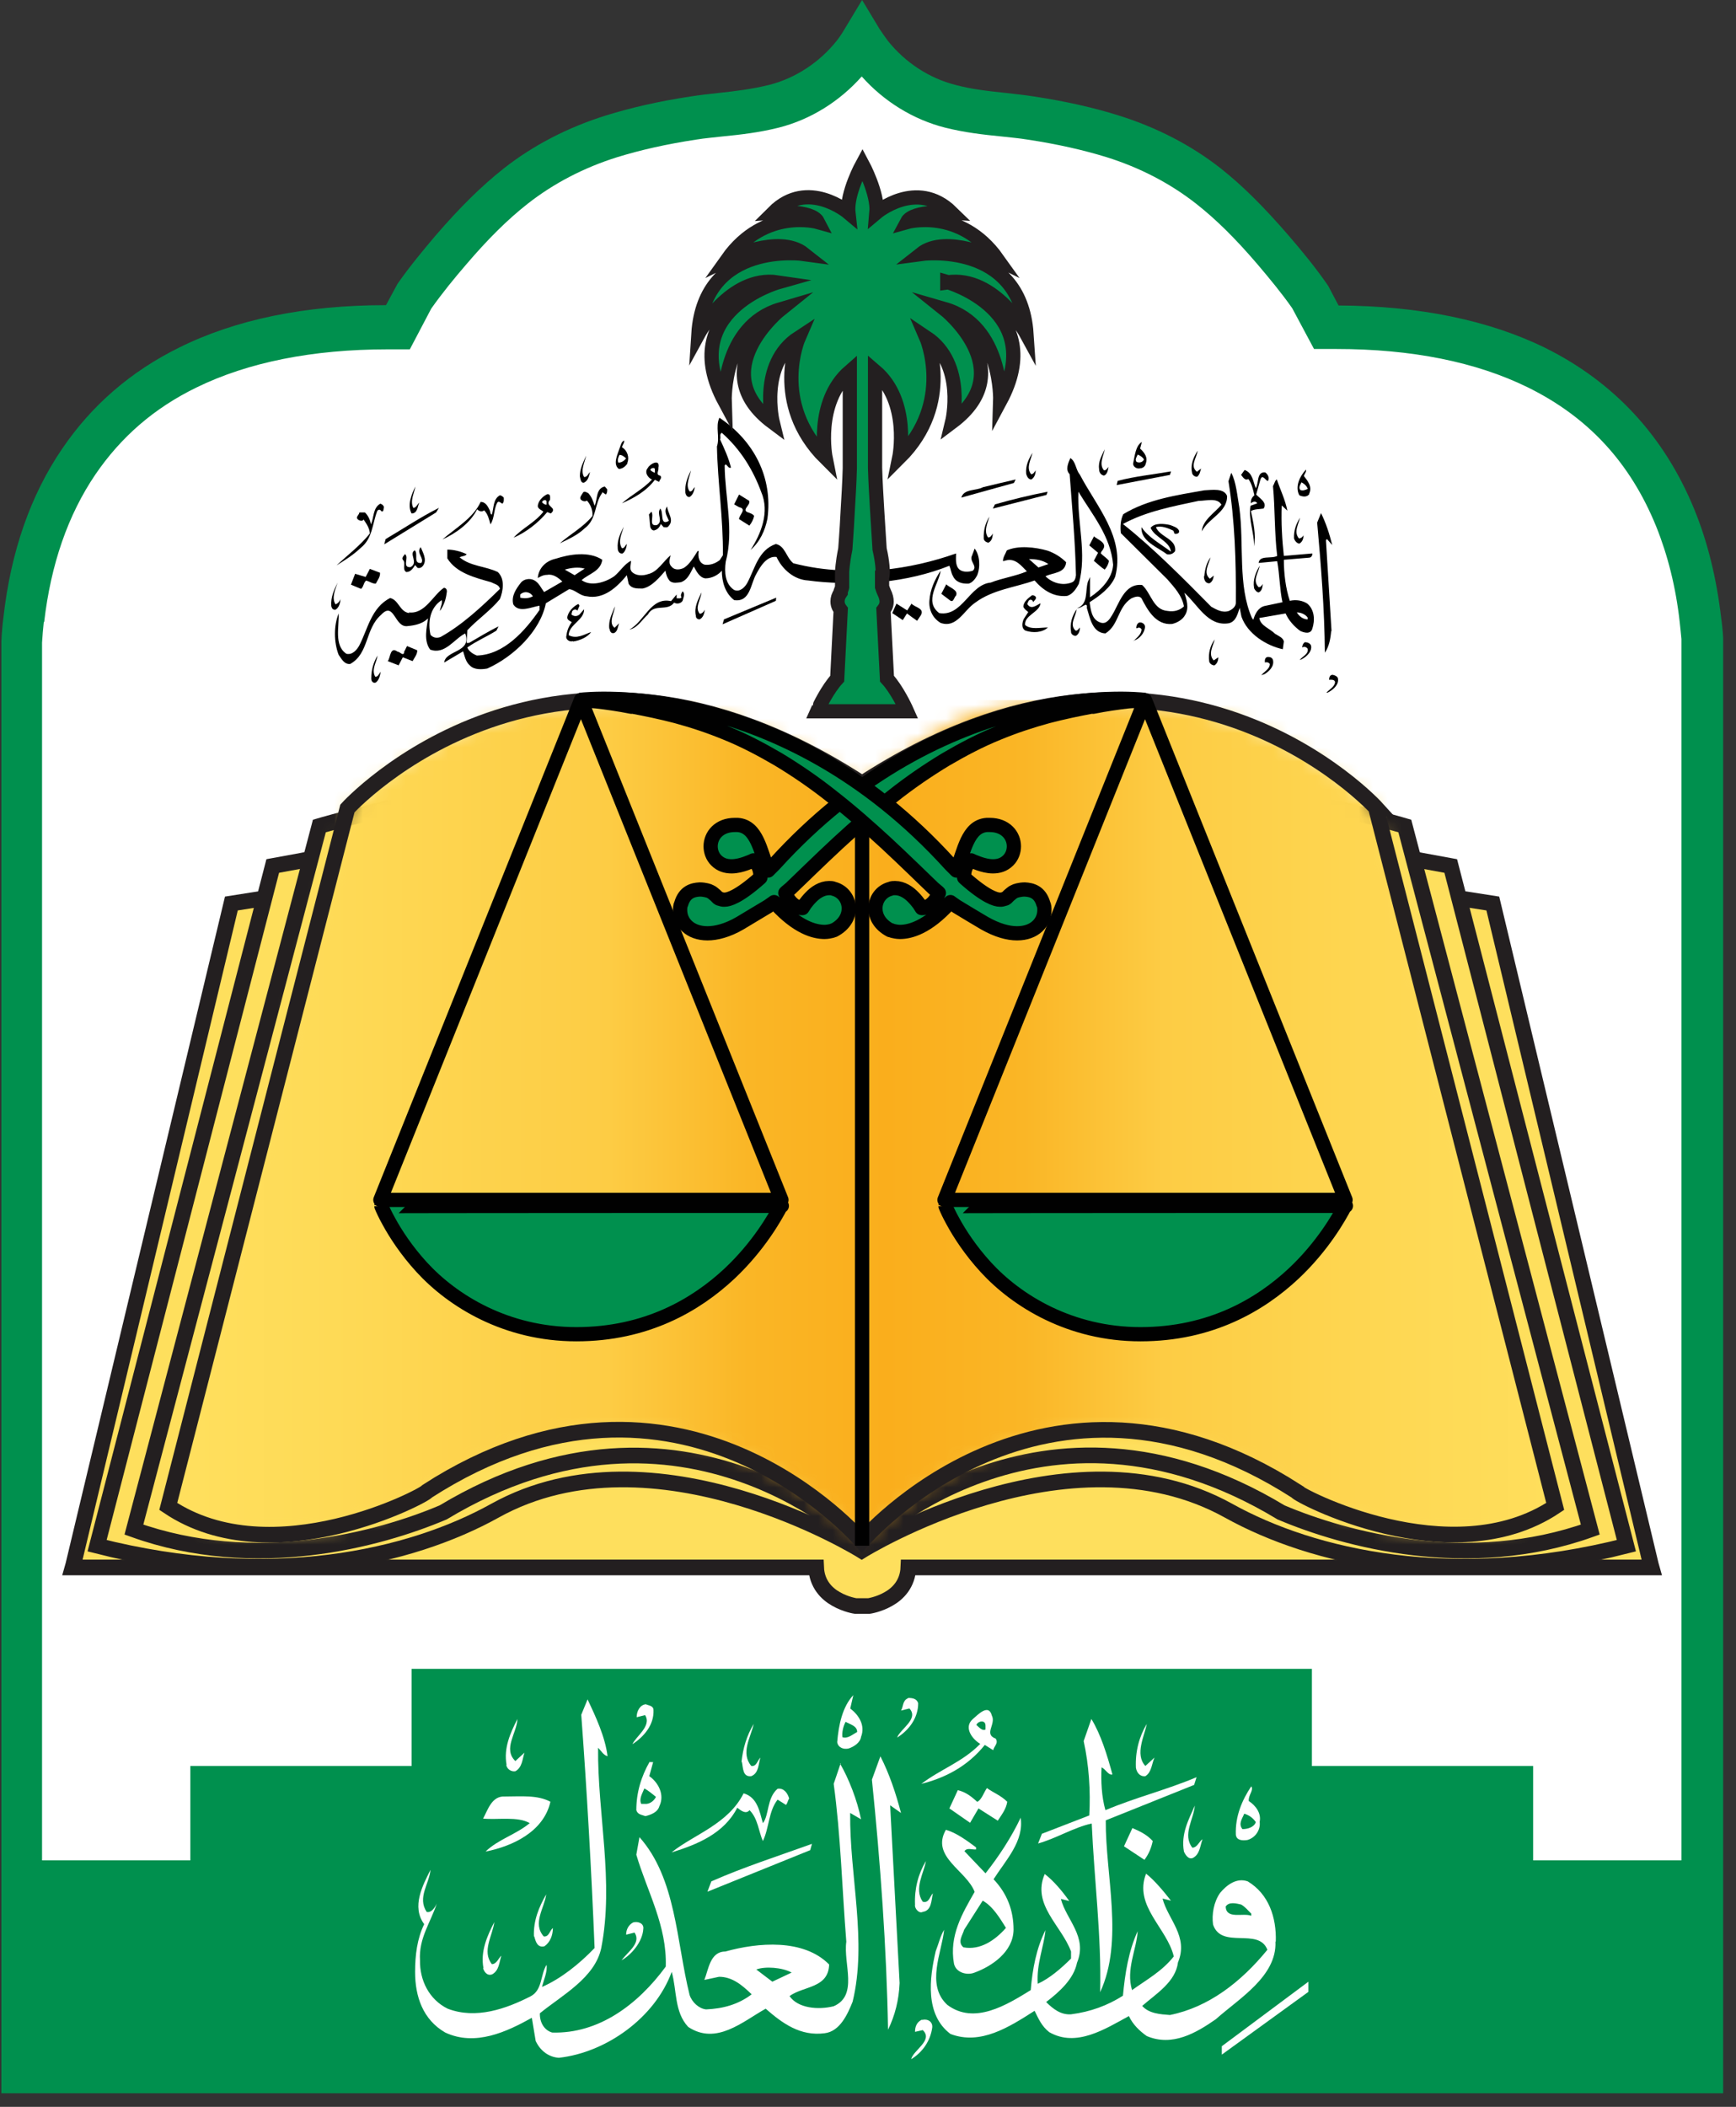 <svg width="122" height="148" viewBox="0 0 122 148" fill="none" xmlns="http://www.w3.org/2000/svg">
<rect x="0" y="0" width="122" height="148" fill="#333333" stroke="none"/>
<path d="M58.983 5.716L56.52 7.195L49.005 8.303L41.86 9.905L37.425 11.999L32.743 15.818L30.649 18.528L29.54 20.992V22.594L22.789 22.84L14.412 25.058L5.419 31.833L1.847 43.167L1.723 135.931L120.21 137.385L119.225 42.797L117.007 33.804L111.833 27.891L104.811 24.442L98.651 23.702L93.847 23.21L92.122 21.362L89.412 18.282L87.687 15.202L83.868 12.492L80.419 10.274L76.846 9.166L72.781 8.55L64.897 6.579L61.57 4.115L58.983 5.716Z" fill="white"/>
<path d="M121.097 44.818C121.073 44.349 121.023 43.857 120.949 43.339C120.629 40.629 120.013 38.091 119.077 35.8C116.983 30.675 113.459 26.856 108.605 24.442C104.639 22.495 99.736 21.485 94.069 21.46L93.354 20.105L93.256 19.957C92.418 18.75 91.482 17.617 90.57 16.557C88.845 14.561 87.342 13.058 85.815 11.851C83.721 10.2 81.281 8.944 78.596 8.106C76.871 7.564 74.924 7.121 72.658 6.776C72.017 6.677 71.352 6.603 70.687 6.529C69.529 6.406 68.321 6.283 67.139 5.963C65.291 5.494 63.615 4.386 62.408 2.883C62.211 2.612 62.014 2.341 61.817 2.045L60.585 0L59.353 2.045C59.181 2.341 58.983 2.636 58.786 2.883C57.579 4.386 55.904 5.494 54.056 5.963C52.873 6.258 51.666 6.406 50.508 6.529C49.818 6.603 49.177 6.677 48.537 6.776C46.27 7.121 44.348 7.564 42.599 8.106C39.913 8.944 37.474 10.2 35.38 11.851C33.852 13.058 32.324 14.561 30.624 16.532C29.787 17.518 28.801 18.701 27.939 19.933L27.126 21.436C21.434 21.436 16.556 22.446 12.589 24.417C9.189 26.092 6.429 28.482 4.36 31.537C2.142 34.79 0.762 38.757 0.245 43.339C0.171 43.906 0.122 44.448 0.097 45.064V147.043H121.097V44.793V44.818ZM3.103 43.709C3.571 39.644 4.778 36.169 6.7 33.336C8.499 30.7 10.815 28.679 13.796 27.226C17.418 25.452 21.952 24.54 27.249 24.54H28.801L30.304 21.682C31.068 20.598 31.955 19.514 32.743 18.602C34.32 16.754 35.7 15.399 37.08 14.315C38.903 12.886 41.022 11.777 43.387 11.038C44.989 10.545 46.812 10.127 48.931 9.806C49.522 9.708 50.138 9.658 50.779 9.584C52.035 9.461 53.341 9.313 54.721 8.968C56.963 8.402 59.008 7.121 60.56 5.371C62.112 7.121 64.182 8.402 66.424 8.968C67.804 9.313 69.11 9.461 70.366 9.584C71.007 9.658 71.623 9.708 72.214 9.806C74.333 10.127 76.156 10.545 77.758 11.038C80.123 11.777 82.242 12.886 84.065 14.315C85.445 15.399 86.825 16.754 88.402 18.602C89.215 19.563 90.077 20.598 90.816 21.657L92.344 24.515H93.896C99.218 24.515 103.727 25.427 107.349 27.201C111.611 29.295 114.568 32.498 116.391 36.983C117.204 39.003 117.771 41.245 118.042 43.684C118.091 44.152 118.141 44.596 118.165 44.892V130.683H107.743V124.055H92.196V117.23H28.924V124.055H13.377V130.683H2.955V45.138C2.98 44.67 3.029 44.177 3.078 43.684" fill="#00904E"/>
<path d="M116.022 109.937L104.91 63.469L60.314 56.521L16.26 63.469L5.148 109.937L5.099 110.11H16.777C17.246 110.11 17.714 110.11 18.182 110.11C18.65 110.11 18.872 110.11 19.241 110.11H57.357C57.407 111.268 58.096 111.958 58.762 112.327C59.452 112.722 60.141 112.82 60.141 112.82H61.053C61.053 112.82 61.743 112.722 62.433 112.327C63.098 111.958 63.788 111.268 63.837 110.11H101.928C102.273 110.11 102.643 110.11 102.988 110.11C103.333 110.11 103.924 110.11 104.392 110.11H116.071L116.022 109.937Z" fill="#FEDF5D"/>
<path d="M116.022 109.937L104.91 63.469L60.314 56.521L16.26 63.469L5.148 109.937L5.099 110.11H16.777C17.246 110.11 17.714 110.11 18.182 110.11C18.65 110.11 18.872 110.11 19.241 110.11H57.357C57.407 111.268 58.096 111.958 58.762 112.327C59.452 112.722 60.141 112.82 60.141 112.82H61.053C61.053 112.82 61.743 112.722 62.433 112.327C63.098 111.958 63.788 111.268 63.837 110.11H101.928C102.273 110.11 102.643 110.11 102.988 110.11C103.333 110.11 103.924 110.11 104.392 110.11H116.071L116.022 109.937Z" stroke="#231F20" stroke-width="1.1" stroke-miterlimit="10"/>
<path d="M101.953 60.833L99.933 60.463C92.615 59.083 74.087 53.219 60.56 55.831C47.034 53.244 28.505 59.083 21.188 60.463L19.167 60.833L6.823 108.582C19.044 111.687 28.85 109.42 34.788 106.118C46.023 99.885 60.56 108.927 60.56 108.927C60.56 108.927 75.097 99.885 86.332 106.118C92.27 109.42 102.076 111.687 114.297 108.582L101.953 60.833Z" fill="#FEDF5D"/>
<path d="M101.953 60.833L99.933 60.463C92.615 59.083 74.087 53.219 60.56 55.831C47.034 53.244 28.505 59.083 21.188 60.463L19.167 60.833L6.823 108.582C19.044 111.687 28.85 109.42 34.788 106.118C46.023 99.885 60.56 108.927 60.56 108.927C60.56 108.927 75.097 99.885 86.332 106.118C92.27 109.42 102.076 111.687 114.297 108.582L101.953 60.833Z" stroke="#231F20" stroke-width="1.1" stroke-miterlimit="10"/>
<path d="M98.725 58.024C98.725 58.024 74.727 50.928 60.585 55.363C46.442 50.928 22.444 58.024 22.444 58.024L9.411 107.449C17.936 110.504 26.608 108.163 31.142 106.242C48.093 96.041 60.585 108.582 60.585 108.582C60.585 108.582 73.101 96.017 90.028 106.242C94.561 108.163 103.234 110.504 111.759 107.449L98.725 58.024Z" fill="#FEDF5D"/>
<path d="M98.725 58.024C98.725 58.024 74.727 50.928 60.585 55.363C46.442 50.928 22.444 58.024 22.444 58.024L9.411 107.449C17.936 110.504 26.608 108.163 31.142 106.242C48.093 96.041 60.585 108.582 60.585 108.582C60.585 108.582 73.101 96.017 90.028 106.242C94.561 108.163 103.234 110.504 111.759 107.449L98.725 58.024Z" stroke="#231F20" stroke-width="1.1" stroke-miterlimit="10"/>
<mask id="mask0_54_1764" style="mask-type:luminance" maskUnits="userSpaceOnUse" x="11" y="49" width="99" height="60">
<path d="M60.585 55.067C53.883 50.706 47.896 49.179 42.796 49.179C31.339 49.179 24.44 56.792 24.44 56.792L11.85 105.823C19.192 110.75 30.033 104.985 30.033 104.763C47.847 93.282 60.585 108.262 60.585 108.262C60.585 108.262 73.323 93.306 91.137 104.763C91.137 104.985 101.978 110.726 109.32 105.823L96.73 56.792C96.73 56.792 89.831 49.179 78.374 49.179C66.917 49.179 67.262 50.682 60.56 55.067" fill="white"/>
</mask>
<g mask="url(#mask0_54_1764)">
<path d="M109.32 49.179H11.85V110.75H109.32V49.179Z" fill="url(#paint0_linear_54_1764)"/>
</g>
<path d="M96.754 56.792C96.754 56.792 82.341 40.875 60.585 55.042C38.854 40.875 24.415 56.792 24.415 56.792L11.825 105.822C19.167 110.75 30.008 104.985 30.008 104.763C47.822 93.281 60.56 108.262 60.56 108.262C60.56 108.262 73.298 93.306 91.112 104.763C91.112 104.985 101.953 110.726 109.295 105.822L96.705 56.792H96.754Z" stroke="#231F20" stroke-width="1.1" stroke-miterlimit="10"/>
<path d="M60.585 108.582V54.969" stroke="#010101" stroke-linejoin="round"/>
<path d="M59.747 120.039L59.969 119.078C59.205 119.891 58.934 121.172 58.836 122.38C58.885 122.749 59.279 122.922 59.649 122.823C60.018 122.7 60.462 122.404 60.511 122.01C60.831 121.197 60.339 120.458 59.747 120.014M60.24 121.665C59.92 121.838 59.575 122.158 59.205 122.035C59.156 121.714 59.254 121.271 59.427 120.951C59.698 121.123 60.24 121.222 60.24 121.665Z" fill="white"/>
<path d="M59.082 123.858L58.589 125.311C59.082 128.909 59.18 132.703 59.476 136.399C59.254 137.951 60.338 140.168 58.589 140.932C57.505 141.203 56.076 141.08 55.485 140.218C56.47 139.503 58.219 139.676 58.269 138C56.47 136.177 53.267 136.448 50.976 137.089C49.892 137.089 49.793 138.37 49.498 139.084L50.532 138.863C51.469 138.863 52.158 139.454 52.824 140.095C51.887 140.809 50.803 141.105 49.621 141.154C49.128 141.105 48.635 140.661 48.463 140.144C47.526 136.374 47.526 131.964 44.939 129.056L44.718 130.288C45.481 132.875 46.886 135.29 46.787 138.148C44.816 140.834 42.057 142.879 38.804 142.78C38.213 142.608 37.917 142.016 37.942 141.425C39.519 140.144 41.81 138.937 42.254 136.842C43.165 132.161 41.983 127.43 42.032 122.774C42.254 122.995 42.426 123.316 42.697 123.365C42.525 122.01 41.884 120.63 41.293 119.374L40.849 120.458C41.244 125.78 41.564 131.397 41.786 136.842C40.702 137.976 39.396 139.01 38.09 139.577C38.213 139.084 38.484 138.493 38.41 138.025C37.967 138.715 38.139 139.799 37.277 140.242C35.577 141.105 33.458 141.869 31.462 141.105C30.156 140.464 29.491 139.109 29.516 137.705C29.417 136.152 30.279 135.019 30.698 133.713C30.6 133.935 30.329 134.403 29.984 134.305C29.319 133.294 30.156 132.358 30.255 131.348C29.713 132.432 28.9 133.935 29.811 135.167C29.319 136.177 29.171 137.335 29.171 138.518C29.171 140.242 29.713 141.869 31.29 142.78C33.408 143.766 35.601 142.731 37.375 141.745L37.646 143.372C37.967 144.061 38.558 144.505 39.273 144.554C42.599 144.185 46.023 141.745 47.206 138.518C47.576 139.824 47.379 141.327 48.364 142.386C50.335 143.692 52.183 142.016 53.809 141.105C54.992 142.14 56.248 143.051 57.949 142.829C59.033 142.706 59.575 141.474 59.92 140.612C60.954 136.35 59.698 131.791 59.747 127.356L60.511 127.8C60.24 126.445 59.649 124.942 59.033 123.882M53.169 138.345C53.76 138.123 54.967 138.197 55.633 138.567L54.277 139.208L53.144 138.345H53.169Z" fill="white"/>
<path d="M63.812 119.3C63.418 119.448 63.492 119.891 63.32 120.162L63.911 120.015C64.601 120.754 63.246 121.468 63.049 122.06C63.911 121.518 64.527 120.655 64.527 119.645C64.428 119.325 64.133 119.275 63.812 119.275" fill="white"/>
<path d="M45.925 120.138C45.925 119.817 45.605 119.817 45.383 119.719C44.964 119.768 44.742 120.212 44.742 120.63L45.334 120.483C45.826 121.246 44.668 121.985 44.447 122.528C45.26 121.985 45.974 121.172 45.925 120.113" fill="white"/>
<path d="M69.208 122.577L69.8 122.946C69.849 122.675 70.194 122.453 69.972 122.133C69.11 121.813 70.021 121.123 69.701 120.507C69.479 119.645 68.716 120.458 68.346 120.778C67.705 121.369 68.346 122.182 68.888 122.503C67.632 123.784 66.104 124.277 64.749 125.311C66.424 124.893 68.001 124.079 69.208 122.577ZM68.617 121.172C68.716 120.901 69.258 120.778 69.258 121.221V121.492C69.036 121.616 68.814 121.345 68.617 121.172Z" fill="white"/>
<path d="M73.224 128.81L72.953 129.5C74.259 129.131 75.466 128.367 76.723 128.096C76.895 132.038 77.413 135.98 77.314 139.947C78.99 136.325 77.684 131.767 77.709 127.874L83.918 125.385L84.09 124.843C81.922 125.755 79.852 126.248 77.684 127.159C77.413 126.199 77.364 125.114 77.413 124.154C77.684 124.252 77.906 124.745 78.177 124.646C77.807 123.291 77.364 121.838 76.698 120.753L76.156 122.306C76.526 123.981 76.649 125.804 76.551 127.529L73.175 128.835L73.224 128.81Z" fill="white"/>
<path d="M35.577 123.981C35.626 124.252 35.897 124.474 36.217 124.425C36.71 124.154 36.71 123.562 36.858 123.119L36.217 123.71C35.33 122.848 36.316 121.764 36.365 120.753C35.872 121.714 35.38 122.798 35.601 123.981" fill="white"/>
<path d="M52.134 123.76C52.232 124.203 52.183 124.844 52.799 124.77C53.341 124.548 53.292 123.907 53.44 123.464C53.218 123.686 53.169 124.105 52.799 124.055C52.035 123.144 52.75 122.06 52.971 121.099C52.479 121.912 52.208 122.823 52.109 123.784" fill="white"/>
<path d="M79.828 124.178C79.877 124.499 80.099 124.819 80.493 124.77C80.936 124.499 80.936 123.907 81.133 123.464L80.493 124.055C79.729 123.242 80.444 121.912 80.591 121.099C80.049 122.01 79.778 123.045 79.828 124.178Z" fill="white"/>
<path d="M61.866 123.39L61.275 125.016C61.866 130.781 62.309 136.867 62.408 142.583C62.901 141.573 63.172 140.489 63.221 139.306L62.556 126.815L63.32 127.357C62.95 125.952 62.507 124.622 61.866 123.365" fill="white"/>
<path d="M45.654 123.759C45.062 124.794 44.718 125.927 44.718 127.159C44.816 127.48 45.112 127.48 45.358 127.578C45.752 127.48 46.221 127.307 46.344 126.864C46.713 126.1 46.294 125.238 45.629 124.769L45.9 123.784H45.678L45.654 123.759ZM46.097 126.223C45.974 126.494 45.654 126.765 45.284 126.716H45.062C44.89 126.346 45.161 125.952 45.284 125.632C45.555 125.78 45.826 126.001 46.097 126.223Z" fill="white"/>
<path d="M87.934 125.484C87.293 126.445 86.8 127.578 86.85 128.884C86.899 129.303 87.342 129.303 87.663 129.254C88.205 129.106 88.599 128.564 88.525 127.972C88.648 127.381 88.254 126.839 87.761 126.519C87.712 126.1 88.131 125.755 87.934 125.484ZM88.254 127.997C88.131 128.367 87.663 128.49 87.318 128.49C86.997 128.12 87.318 127.726 87.441 127.406C87.761 127.504 88.032 127.677 88.254 127.997Z" fill="white"/>
<path d="M68.666 126.568C68.272 126.198 67.853 125.878 67.311 125.755L66.72 127.036L68.174 128.046L68.765 127.036L70.12 127.898C70.391 127.479 70.711 127.085 70.785 126.568C70.342 126.124 69.8 125.927 69.356 125.607C69.134 125.927 68.987 126.42 68.691 126.568" fill="white"/>
<path d="M47.231 130.116C48.98 129.574 50.877 128.81 51.813 126.987C52.035 127.159 52.405 127.48 52.676 127.159C53.267 127.751 53.316 128.662 53.612 129.328C54.056 128.416 54.006 127.233 54.647 126.42L55.238 126.79C55.361 126.642 55.361 126.47 55.46 126.346C55.361 125.977 55.09 125.583 54.647 125.656C53.883 126.297 54.056 127.529 53.612 128.071C53.39 127.307 53.243 126.248 52.257 125.977C51.173 128.145 48.734 128.884 47.206 130.116" fill="white"/>
<path d="M33.951 127.751C34.985 127.85 36.39 127.579 37.227 128.071C36.242 128.884 35.01 129.205 34.123 130.067C36.02 129.697 38.213 128.663 38.681 126.568C37.77 126.076 36.611 126.199 35.478 126.199C34.566 126.149 34.295 127.11 33.951 127.751Z" fill="white"/>
<path d="M83.203 130.067C83.302 130.288 83.523 130.658 83.844 130.51C84.336 130.239 84.336 129.648 84.509 129.204C84.287 129.327 84.139 129.795 83.794 129.795C83.08 128.884 83.893 127.8 83.967 126.839C83.523 127.849 82.981 128.835 83.203 130.067Z" fill="white"/>
<path d="M71.722 127.702C71.081 129.057 70.194 130.412 69.258 131.595L67.779 130.042C67.952 129.771 68.321 129.944 68.592 129.919V129.771C67.927 129.278 67.188 128.736 66.473 128.539C65.389 130.437 67.927 131.397 68.494 132.9C67.631 134.403 66.695 135.98 67.04 137.927C67.163 138.567 67.952 138.789 68.494 138.567C69.701 138.124 71.204 137.114 71.229 135.561C71.229 134.206 70.785 133.024 69.824 132.013C70.687 130.658 71.993 129.328 71.722 127.652M70.687 135.438C69.923 136.3 68.888 137.015 67.705 136.793C67.262 136.424 67.656 135.931 67.755 135.561L69.061 133.516C69.775 133.911 70.268 134.748 70.687 135.413" fill="white"/>
<path d="M80.419 130.658C80.739 130.239 80.912 129.796 81.01 129.328C80.616 128.884 80.099 128.638 79.581 128.416L78.99 129.697L80.444 130.658H80.419Z" fill="white"/>
<path d="M49.744 132.876L56.938 129.968L57.062 129.525C54.672 130.387 52.282 131.151 49.99 132.161L49.719 132.876H49.744Z" fill="white"/>
<path d="M64.847 134.305C65.488 134.206 65.439 133.491 65.562 132.999C65.34 133.22 65.291 133.713 64.847 133.59C64.207 132.678 64.946 131.545 65.069 130.732C64.527 131.644 64.256 132.678 64.305 133.812C64.256 134.034 64.576 134.452 64.847 134.305Z" fill="white"/>
<path d="M89.658 136.374C89.708 134.699 89.166 133.048 87.687 132.161C86.924 131.89 86.234 132.383 85.741 132.974C85.297 133.615 85.15 134.477 85.248 135.192C85.839 136.966 88.451 135.364 89.067 136.966C87.219 139.232 84.928 141.006 82.218 141.548C81.552 141.499 80.739 141.45 80.271 140.908C81.257 140.046 82.612 139.232 82.784 137.853C83.548 136.029 82.07 134.822 81.7 133.368L82.291 133.516C81.749 132.826 81.158 132.112 80.542 131.619C79.655 133.886 82.02 135.438 82.489 137.434C81.675 138.469 80.591 139.06 79.556 139.799C79.113 138.345 79.877 136.941 79.951 135.66C79.31 137.064 79.064 138.616 78.916 140.193C77.832 140.883 76.625 141.327 75.269 141.499C74.555 141.548 74.013 141.13 73.52 140.637C74.456 139.922 75.466 139.011 75.688 137.877C76.452 136.054 74.924 134.847 74.555 133.393L75.146 133.541C74.653 132.851 74.062 132.137 73.421 131.644C72.485 133.787 74.604 135.266 75.269 137.089V137.582C74.555 138.296 73.742 138.986 72.929 139.356C72.83 137.951 73.372 136.719 73.471 135.586C72.83 136.867 72.559 138.321 72.436 139.799C70.761 140.834 68.469 142.263 66.572 140.834C65.044 139.43 66.202 137.114 66.35 135.561C66.079 136.005 65.956 136.571 65.759 137.064C65.316 138.961 64.995 141.524 66.794 142.879C68.913 143.692 70.933 142.386 72.707 141.253C72.978 141.795 73.2 142.337 73.742 142.756C75.639 143.84 77.659 142.534 79.335 141.622C79.606 142.214 80.099 142.682 80.591 143.027C82.39 143.791 84.065 142.805 85.445 141.844C87.071 140.39 89.732 138.838 89.634 136.399M87.934 134.576C87.342 134.354 86.184 134.847 86.135 133.935C86.357 133.566 86.899 133.713 87.219 133.787C87.49 133.935 87.712 134.206 87.934 134.428V134.551V134.576Z" fill="white"/>
<path d="M37.548 136.029C37.646 136.398 37.77 136.842 38.262 136.719C38.657 136.448 38.854 135.955 38.854 135.438C38.632 135.61 38.583 136.078 38.213 136.029C37.4 135.117 38.262 134.033 38.386 133.072C37.893 133.935 37.474 134.896 37.523 136.029" fill="white"/>
<path d="M33.95 138.247C34 138.468 34.222 138.838 34.591 138.69C35.084 138.419 35.084 137.828 35.232 137.384C35.059 137.508 34.911 137.976 34.566 137.976C33.852 137.064 34.616 135.98 34.739 135.019C34.246 135.98 33.753 137.064 33.975 138.247" fill="white"/>
<path d="M45.21 135.487C45.26 135.118 44.841 134.945 44.496 135.044C44.175 135.216 44.003 135.537 44.003 135.906L44.594 135.758C45.087 136.498 44.102 137.114 43.683 137.705C44.348 137.335 45.161 136.424 45.21 135.487Z" fill="white"/>
<path d="M85.864 144.332L91.95 139.922V139.208L85.864 143.741V144.332Z" fill="white"/>
<path d="M64.798 141.869C64.428 142.041 64.305 142.361 64.305 142.731L64.847 142.608C65.611 143.322 64.182 144.012 64.034 144.653C64.847 144.16 65.389 143.347 65.513 142.435C65.562 142.016 65.192 141.795 64.798 141.893" fill="white"/>
<path d="M28.776 43.068C28.087 42.994 28.037 42.156 27.421 42.008C26.091 42.674 25.844 44.201 25.253 45.335C25.081 45.655 24.76 46.025 24.341 45.926C23.454 45.335 23.849 43.98 23.799 43.093C23.454 43.93 23.454 45.113 23.799 46C23.997 46.271 24.194 46.69 24.613 46.641C25.943 45.901 25.647 44.177 26.781 43.191C27.717 42.181 27.717 44.127 28.653 43.98C29.195 43.93 29.713 43.807 30.082 43.438C29.984 44.103 29.762 45.014 30.23 45.63C31.265 46.025 31.93 44.867 32.694 44.497C33.187 45.852 31.314 45.655 31.216 46.542L32.546 45.754C32.669 46.123 32.719 46.493 33.039 46.764C33.334 47.059 33.852 47.035 34.246 46.961C36.069 46.148 37.967 44.349 38.361 42.378L39.987 41.392C40.381 41.392 40.751 41.861 41.219 41.885C42.426 42.132 43.362 41.245 44.052 40.407L44.175 40.998C44.373 41.368 44.791 41.343 45.161 41.343C45.826 41.22 46.393 40.505 46.763 40.087C46.812 40.358 46.886 40.604 47.083 40.826C47.329 40.998 47.576 40.924 47.847 40.9C48.364 40.727 48.536 40.185 48.758 39.791C48.931 40.111 49.153 40.579 49.571 40.629C50.039 40.629 50.483 40.382 50.729 40.087C50.729 40.85 50.951 41.663 51.592 42.156C52.725 42.329 52.75 40.998 53.144 40.333C53.415 39.816 53.883 39.027 54.573 39.126C54.967 39.988 55.805 40.727 56.791 40.776C57.505 40.875 58.219 40.924 58.959 40.949L59.082 40.629V40.062C57.924 40.013 56.815 39.84 55.756 39.569C55.238 39.15 55.189 38.362 54.524 38.214C53.292 38.633 53.045 39.964 52.528 40.924C52.355 41.245 52.011 41.614 51.592 41.442C50.951 41.023 50.902 40.185 51 39.471C51.592 37.253 50.951 34.962 50.926 32.695L51 32.621C51.124 32.695 51.222 32.941 51.37 32.843C51.197 32.153 50.902 31.512 50.606 30.872C50.68 30.724 50.532 30.502 50.729 30.404C52.06 31.586 52.922 33.015 53.489 34.543C54.105 35.972 53.489 37.475 52.75 38.633C53.415 38.042 53.76 37.278 53.932 36.44C54.327 33.533 52.971 30.946 50.557 29.344C50.261 29.985 50.606 30.699 50.384 31.365C50.434 33.878 50.828 36.416 50.803 39.003L50.581 39.347C50.286 39.569 49.941 39.717 49.522 39.668C49.128 39.545 49.029 39.126 49.103 38.707H49.029C48.758 39.126 48.487 39.618 48.068 39.889C47.822 40.013 47.428 40.087 47.206 39.816C46.96 39.594 47.058 39.298 47.132 39.003C46.615 39.421 46.221 40.185 45.531 40.333C45.186 40.456 44.693 40.456 44.422 40.185C44.2 39.964 44.348 39.668 44.348 39.397C43.904 39.594 43.584 40.136 43.165 40.481C42.525 40.924 41.514 41.22 40.874 40.752C41.416 40.284 42.204 40.136 42.328 39.323C41.391 38.707 40.036 38.929 39.051 39.249C38.361 39.397 37.843 39.914 37.794 40.604C38.016 40.481 38.188 40.382 38.459 40.382C38.878 40.308 39.223 40.579 39.519 40.85L38.238 41.59C38.016 41.294 37.868 40.924 37.523 40.752C37.227 40.604 36.809 40.678 36.611 40.924C36.267 41.368 35.922 41.861 36.069 42.452C36.464 43.093 37.375 42.624 37.917 42.55V42.846C36.907 44.3 35.429 46 33.507 46.049C33.261 45.951 32.94 45.754 32.842 45.483C33.507 45.014 34.221 44.719 34.887 44.3L35.035 44.004C34.32 44.349 33.655 44.768 32.965 45.162H32.792L32.842 44.275C33.556 43.511 34.468 42.895 35.133 42.082C35.355 41.516 35.503 40.678 34.985 40.185C34.123 39.766 33.063 39.791 32.3 39.15C32.472 39.052 32.719 39.077 32.792 38.929C32.374 38.731 31.881 38.608 31.437 38.608V39.224C32.078 40.259 33.384 40.579 34.517 40.9C34.739 41.023 35.084 41.072 35.133 41.368C33.852 42.624 32.472 43.906 30.969 44.743C30.723 44.842 30.452 44.817 30.255 44.596C30.058 43.709 30.205 42.698 31.043 42.156C31.117 42.403 30.92 42.698 30.92 42.92C31.191 42.526 31.339 42.107 31.388 41.663C31.437 41.491 31.388 41.294 31.191 41.294C30.427 41.811 29.86 43.166 28.727 43.019M41.096 39.939L40.381 40.407L39.691 40.013C40.11 39.889 40.628 39.816 41.071 39.939M36.562 41.959V41.762C36.809 41.516 37.227 41.54 37.449 41.885C37.203 42.033 36.858 42.058 36.562 41.984" fill="black"/>
<path d="M61.989 40.875C63.64 40.702 65.242 40.333 66.72 39.742C66.818 39.963 66.843 40.259 66.966 40.456C67.163 40.9 67.607 41.023 68.075 40.998C68.346 40.924 68.543 40.653 68.666 40.431C68.913 39.84 68.863 39.002 68.494 38.534C68.42 38.731 68.346 38.953 68.272 39.126C68.198 39.495 68.691 39.791 68.371 40.086C68.1 40.185 67.681 40.21 67.434 40.013C67.114 39.742 67.188 39.224 67.188 38.879C65.586 39.446 63.812 39.865 61.989 40.037V40.678C61.965 40.678 62.038 40.9 62.038 40.9L61.989 40.875Z" fill="black"/>
<path d="M80.148 32.892C80.32 32.892 80.493 32.745 80.517 32.572C80.69 32.129 80.419 31.784 80.123 31.513L80.246 31.044C79.803 31.316 79.754 32.005 79.63 32.572C79.63 32.794 79.901 32.966 80.148 32.892ZM79.951 31.931C80.123 32.005 80.296 32.104 80.394 32.276C80.32 32.449 80.099 32.547 79.877 32.449C79.729 32.276 79.901 32.079 79.951 31.931Z" fill="black"/>
<path d="M44.077 32.547C44.249 32.129 44.102 31.66 43.707 31.414C43.757 31.241 43.904 31.069 43.855 30.946C43.658 31.044 43.633 31.266 43.56 31.439C43.412 31.907 43.042 32.597 43.486 32.941C43.732 32.941 43.954 32.769 44.102 32.547M43.535 31.956C43.732 31.956 43.855 32.079 44.003 32.202C43.855 32.375 43.683 32.498 43.461 32.498C43.362 32.326 43.461 32.104 43.535 31.956Z" fill="black"/>
<path d="M77.585 33.41C77.832 33.311 77.856 33.016 77.906 32.794C77.832 32.892 77.709 33.065 77.585 33.04C77.191 32.597 77.585 31.956 77.635 31.562C77.438 32.005 77.167 32.4 77.24 32.942C77.24 33.163 77.339 33.361 77.585 33.41Z" fill="black"/>
<path d="M84.139 33.483C84.336 33.311 84.336 33.114 84.41 32.917L84.115 33.139C83.597 32.744 84.115 32.128 84.164 31.66C83.893 32.104 83.647 32.596 83.77 33.188C83.77 33.36 83.992 33.533 84.164 33.483" fill="black"/>
<path d="M72.485 33.681C72.707 33.533 72.781 33.286 72.781 33.04C72.707 33.163 72.584 33.336 72.461 33.311C72.091 32.843 72.461 32.276 72.559 31.808C72.288 32.252 72.066 32.695 72.116 33.286C72.165 33.459 72.263 33.681 72.485 33.681Z" fill="black"/>
<path d="M41.047 33.903C41.342 33.755 41.391 33.434 41.465 33.163C41.342 33.262 41.268 33.533 41.047 33.508C40.775 33.04 41.096 32.474 41.194 32.005C40.997 32.474 40.751 32.892 40.751 33.459C40.8 33.632 40.8 33.952 41.047 33.903Z" fill="black"/>
<path d="M70.761 38.658C70.662 38.904 70.465 39.175 70.49 39.422L70.785 39.348C71.401 39.249 71.771 39.742 72.165 40.136C71.352 40.481 70.44 40.604 69.627 40.924C68.124 41.072 67.632 43.339 66.005 43.068C64.897 42.23 66.005 40.974 66.104 40.087C65.685 40.727 65.365 41.417 65.315 42.206C65.266 42.846 65.562 43.438 66.104 43.758C67.237 44.152 67.73 42.871 68.543 42.329C69.775 41.417 71.327 41.269 72.707 40.777C73.323 41.491 74.087 41.959 74.998 41.861C75.393 41.737 75.639 41.343 75.811 41.023C76.403 38.904 75.688 36.687 75.787 34.543C76.772 36.169 78.054 37.672 78.226 39.668C78.177 40.629 77.388 41.442 76.6 41.959V40.53L76.452 40.875C76.255 41.516 76.501 42.452 75.688 42.723C75.935 42.723 76.107 42.551 76.304 42.477C76.427 42.526 76.378 42.649 76.378 42.698C76.6 43.388 76.748 44.448 77.684 44.497C78.645 43.906 78.522 42.674 79.507 42.033C79.729 41.935 80.049 41.811 80.222 42.033C80.641 42.846 81.232 43.93 82.365 43.832C82.71 43.758 83.105 43.536 83.277 43.216C83.597 42.723 83.376 42.058 83.228 41.639C84.164 42.452 84.879 44.029 86.357 43.782C86.874 43.659 86.973 43.117 87.121 42.698L87.244 43.314C87.663 44.522 88.993 45.359 90.151 45.606L90.225 45.064C90.176 44.793 89.831 44.669 89.609 44.522C89.24 44.152 88.574 43.955 88.5 43.413L90.348 43.093C90.545 43.561 90.964 44.029 91.383 44.325C91.654 44.448 92.098 44.571 92.221 44.177C92.418 43.585 92.393 42.846 91.876 42.403C91.531 42.181 91.087 42.107 90.644 42.206C90.348 41.319 90.225 40.284 90.225 39.323L91.999 39.175C92.171 39.175 92.245 38.978 92.221 38.879L90.225 39.052C90.102 37.943 90.028 36.687 90.077 35.504L90.471 35.873C90.324 35.11 89.979 34.42 89.732 33.681C89.609 33.73 89.56 33.976 89.461 34.149C89.609 35.726 89.56 37.475 89.757 39.052C89.338 39.274 88.525 38.978 88.451 39.545L89.757 39.422C89.929 40.358 89.929 41.393 90.126 42.304L88.845 42.575C88.402 42.698 88.18 43.166 88.082 43.536L87.983 43.413C86.973 41.121 87.441 38.239 87.096 35.652C86.948 34.814 86.874 33.853 86.529 33.212L86.332 33.804C86.776 36.539 86.874 39.422 86.85 42.353C86.85 42.624 86.579 42.822 86.357 42.92C85.889 43.068 85.494 42.822 85.125 42.624C83.154 40.629 81.035 38.485 78.916 36.81C80.542 35.923 82.39 35.578 84.238 35.184C84.78 35.184 85.544 34.937 85.839 35.455C85.347 36.046 84.509 36.539 84.46 37.327C84.928 36.391 86.258 35.997 86.234 34.839C86.012 34.272 85.174 34.42 84.632 34.444C82.661 34.789 80.641 35.085 78.941 36.12C78.743 36.514 78.719 37.007 78.768 37.45L82.045 40.703C82.538 41.269 83.08 41.861 83.203 42.6C82.907 42.871 82.513 42.994 82.07 42.92C81.035 42.846 80.912 41.688 80.271 41.097C79.014 40.949 78.645 42.427 78.152 43.216C78.004 43.462 77.758 43.881 77.339 43.733C76.723 43.536 76.649 42.846 76.575 42.304C77.265 41.861 78.054 41.294 78.374 40.506C79.088 37.746 77.068 35.602 75.885 33.336C75.59 32.991 75.614 32.424 75.22 32.178C75.072 32.523 74.851 32.991 75.171 33.311C75.343 35.676 75.565 38.017 75.614 40.407C75.59 40.604 75.54 40.85 75.294 40.924C74.629 41.171 73.914 40.924 73.471 40.481C74.013 40.21 74.851 40.284 74.924 39.495C74.555 39.126 74.111 38.855 73.619 38.682C72.756 38.436 71.549 38.288 70.711 38.682M91.9 43.388V43.511C91.605 43.511 91.309 43.314 91.137 43.019C91.432 43.019 91.753 43.166 91.9 43.388ZM73.692 39.619L72.978 39.865L72.313 39.274C72.806 39.274 73.274 39.348 73.668 39.619" fill="black"/>
<path d="M45.826 33.68C45.186 34.37 44.373 34.764 43.707 35.356C44.545 34.986 45.407 34.518 46.023 33.705L46.319 33.853C46.344 33.705 46.566 33.557 46.393 33.409C46.048 33.36 46.319 33.04 46.27 32.867C46.418 32.177 45.654 32.596 45.531 32.867C45.26 33.163 45.531 33.557 45.802 33.68M46.023 33.015V33.212C45.876 33.163 45.777 33.089 45.703 33.015C45.703 32.892 46.048 32.769 46.023 33.015Z" fill="black"/>
<path d="M91.999 34.691C92.245 34.198 91.9 33.779 91.629 33.434C91.679 33.286 91.827 33.139 91.777 32.991C91.358 33.434 90.989 34.173 91.309 34.789C91.506 34.888 91.851 34.962 92.024 34.691M91.457 33.878C91.654 33.976 91.851 34.149 91.9 34.346C91.728 34.42 91.555 34.494 91.383 34.42C91.235 34.247 91.383 34.05 91.457 33.902" fill="black"/>
<path d="M87.737 33.656C87.983 34.001 88.057 34.395 88.155 34.789C87.983 34.937 87.884 35.109 87.909 35.356C87.983 35.282 88.229 35.134 88.353 35.356L87.884 35.528C87.712 36.465 88.155 37.45 88.131 38.386C88.279 37.549 88.082 36.711 87.909 35.898C88.18 35.75 88.5 35.775 88.796 35.725C89.092 35.306 88.5 34.986 88.279 34.74L88.574 33.705C88.697 33.286 88.919 33.705 89.067 33.779H89.116C89.215 33.557 89.116 33.335 88.919 33.188C88.303 33.114 88.476 33.927 88.254 34.296C88.057 33.828 88.032 33.212 87.466 33.015L87.219 33.36C87.342 33.508 87.49 33.779 87.712 33.656" fill="black"/>
<path d="M48.463 34.913C48.709 34.765 48.783 34.469 48.832 34.223C48.709 34.297 48.66 34.568 48.463 34.518C48.142 34.075 48.487 33.459 48.561 33.04C48.315 33.533 48.118 34.001 48.167 34.617C48.192 34.765 48.29 34.937 48.463 34.913Z" fill="black"/>
<path d="M82.291 33.114C81.035 33.336 79.754 33.459 78.546 33.779L78.472 34.075L82.218 33.361L82.291 33.139V33.114Z" fill="black"/>
<path d="M67.533 34.962L71.253 33.927L71.376 33.681C70.613 33.853 69.824 34.05 69.085 34.223C68.592 34.494 67.73 34.321 67.558 34.962" fill="black"/>
<path d="M42.328 34.568L42.574 34.74C42.673 34.642 42.673 34.519 42.673 34.371L42.5 34.174C41.859 34.322 42.007 35.061 41.786 35.529C41.687 35.209 41.589 34.913 41.342 34.642C41.219 34.593 41.046 34.445 40.948 34.642C40.849 34.814 40.652 35.011 40.899 35.159C41.022 35.233 41.17 35.233 41.243 35.159C41.515 35.455 41.662 35.849 41.638 36.243C40.997 37.032 40.036 37.549 39.346 38.165C39.962 37.87 40.578 37.599 41.096 37.106C41.958 36.465 41.761 35.356 42.328 34.617" fill="black"/>
<path d="M29.466 35.307C29.343 35.406 29.244 35.677 29.047 35.677C28.801 35.209 29.097 34.667 29.195 34.174C28.924 34.716 28.604 35.48 28.924 36.071C29.343 36.071 29.343 35.578 29.466 35.307Z" fill="black"/>
<path d="M69.775 35.726L73.545 34.765L73.619 34.543C72.362 34.789 71.13 35.085 69.923 35.43L69.775 35.726Z" fill="black"/>
<path d="M38.459 35.972L38.706 36.071C39.248 35.627 38.213 35.578 38.657 35.11C38.657 34.937 38.706 34.691 38.459 34.716C38.139 34.863 37.794 35.208 37.794 35.578C37.843 35.775 38.065 35.824 38.188 35.947C37.597 36.711 36.661 37.13 36.094 37.771C36.956 37.401 37.819 36.736 38.435 35.997M38.09 35.307C38.09 35.134 38.41 35.036 38.41 35.258V35.455C38.262 35.455 38.164 35.356 38.09 35.282" fill="black"/>
<path d="M52.651 36.933C52.824 36.736 52.947 36.49 52.996 36.243C52.898 36.095 52.75 36.071 52.651 36.021C52.011 35.849 52.774 35.504 52.651 35.184L51.937 34.74L51.592 35.43L51.937 35.627C52.528 35.75 51.937 36.169 51.937 36.465L52.676 36.933H52.651Z" fill="black"/>
<path d="M33.556 35.8C33.679 35.923 33.877 35.972 34.025 35.849C34.295 36.12 34.369 36.49 34.468 36.834C34.764 36.391 34.69 35.8 34.936 35.332C35.035 35.135 35.182 35.332 35.306 35.381C35.429 35.258 35.404 35.135 35.404 34.962C35.33 34.864 35.232 34.814 35.133 34.79C34.64 35.061 34.714 35.676 34.566 36.145C34.443 36.145 34.468 35.948 34.419 35.849C34.295 35.603 34.148 35.258 33.778 35.258C33.261 36.391 32.004 37.106 31.093 37.894C32.029 37.475 33.064 36.736 33.532 35.775" fill="black"/>
<path d="M23.652 39.717C24.243 39.348 24.834 38.978 25.352 38.485C26.189 37.82 26.165 36.785 26.51 35.898C26.584 35.775 26.731 35.775 26.781 35.898C26.978 36.022 26.953 35.726 26.978 35.603C26.928 35.479 26.855 35.43 26.731 35.381C26.189 35.676 26.288 36.391 26.066 36.834C26.017 36.539 25.894 36.243 25.647 35.997H25.253C25.253 36.169 24.957 36.317 25.155 36.49C25.253 36.588 25.5 36.637 25.549 36.49C25.746 36.785 25.968 37.081 25.992 37.475C25.327 38.313 24.415 39.003 23.652 39.717Z" fill="black"/>
<path d="M46.393 35.75C46.122 36.095 46.639 36.612 46.171 36.883C45.531 37.007 45.999 36.243 45.777 35.947L45.605 36.144C45.654 36.391 45.654 36.686 45.703 37.031C45.728 37.13 45.851 37.302 45.999 37.253C46.245 37.179 46.344 37.031 46.442 36.81L46.639 37.031C46.763 37.031 46.91 37.081 46.984 36.957C47.403 36.514 46.91 36.046 46.886 35.578C46.615 35.923 46.886 36.267 47.009 36.588C46.319 36.982 46.689 35.923 46.368 35.701" fill="black"/>
<path d="M30.846 35.676C29.565 36.317 28.358 37.13 27.101 37.869L27.002 38.239L30.649 35.997L30.846 35.676Z" fill="black"/>
<path d="M93.576 44.349L93.182 37.943L93.256 37.869L93.625 38.288C93.428 37.5 93.182 36.736 92.837 36.046L92.566 36.711C92.837 39.717 93.083 42.846 93.108 45.852C93.403 45.409 93.502 44.891 93.551 44.325" fill="black"/>
<path d="M69.134 37.82C69.134 37.992 69.332 38.116 69.479 38.116C69.726 37.968 69.75 37.721 69.775 37.475C69.701 37.598 69.578 37.795 69.43 37.746C69.11 37.278 69.43 36.687 69.529 36.292C69.258 36.736 69.11 37.229 69.134 37.82Z" fill="black"/>
<path d="M91.309 38.19C91.531 38.066 91.605 37.844 91.605 37.598C91.531 37.746 91.408 37.82 91.284 37.82C90.89 37.376 91.284 36.76 91.358 36.366C91.087 36.81 90.915 37.253 90.939 37.82C90.989 37.992 91.137 38.165 91.309 38.19Z" fill="black"/>
<path d="M82.439 37.278C82.562 37.352 82.439 37.525 82.661 37.5C82.76 37.5 82.907 37.426 82.858 37.278C82.76 37.056 82.489 36.982 82.242 36.884C81.823 36.785 81.133 36.711 80.862 37.081C81.158 37.771 82.193 37.993 82.291 38.756C81.577 38.214 80.69 37.746 80.222 37.032C80.148 38.017 81.355 38.436 81.996 38.929C82.193 38.978 82.439 38.929 82.587 38.707C82.686 37.845 81.528 37.746 81.232 37.032C81.626 36.908 82.094 37.106 82.464 37.278" fill="black"/>
<path d="M43.412 38.534C43.412 38.707 43.535 38.929 43.757 38.879C43.978 38.731 44.052 38.313 44.052 38.214C43.929 38.313 43.88 38.534 43.707 38.51C43.387 38.017 43.732 37.426 43.831 37.007C43.584 37.5 43.362 37.943 43.412 38.534Z" fill="black"/>
<path d="M76.871 37.697L76.551 38.313L77.167 38.83L76.871 39.397C77.117 39.594 77.388 39.865 77.635 40.013C77.782 39.841 77.906 39.619 77.93 39.397C77.782 39.2 77.561 39.077 77.364 38.88C77.364 38.732 77.487 38.682 77.536 38.559C77.807 38.116 77.117 37.894 76.871 37.672" fill="black"/>
<path d="M28.481 38.904C28.382 39.027 28.21 39.175 28.308 39.323C28.555 39.545 28.234 40.013 28.555 40.185C28.875 40.185 29.047 39.89 29.171 39.693L29.343 39.89C29.54 39.939 29.663 39.84 29.762 39.693C30.008 39.274 29.713 38.806 29.565 38.436C29.22 38.855 29.836 39.2 29.614 39.545C28.998 39.619 29.417 38.904 29.146 38.658C28.703 38.904 29.442 39.52 28.85 39.84C28.234 39.89 28.752 39.151 28.481 38.953" fill="black"/>
<path d="M84.607 40.481C84.607 40.703 84.706 40.998 85.002 40.974C85.223 40.85 85.273 40.629 85.297 40.432L85.026 40.653C84.534 40.259 84.952 39.618 85.076 39.15C84.78 39.545 84.681 39.988 84.632 40.481" fill="black"/>
<path d="M88.131 41.319C88.18 41.442 88.328 41.614 88.451 41.614C88.722 41.516 88.722 41.146 88.747 41.023C88.673 41.121 88.599 41.269 88.451 41.245C87.983 40.776 88.451 40.234 88.525 39.742C88.254 40.21 88.032 40.727 88.131 41.294" fill="black"/>
<path d="M25.721 40.776C25.968 40.85 26.214 41.023 26.411 40.998C26.534 40.752 26.731 40.53 26.707 40.234L25.992 39.963L25.697 40.53L24.957 40.308L24.662 41.072L25.376 41.368C25.573 41.195 25.549 40.9 25.746 40.776" fill="black"/>
<path d="M23.528 42.847C23.849 42.723 23.923 42.28 23.923 42.083C23.873 42.255 23.726 42.403 23.578 42.452C23.282 41.984 23.578 41.393 23.726 40.925C23.479 41.442 23.233 41.935 23.282 42.576C23.307 42.699 23.381 42.847 23.528 42.822" fill="black"/>
<path d="M67.188 41.836C67.36 41.442 66.745 41.294 66.498 41.048L66.153 41.713L66.769 42.181C67.016 42.354 67.04 41.959 67.188 41.836Z" fill="black"/>
<path d="M47.551 42.033V41.762L47.157 42.23C45.728 41.91 45.284 43.684 44.225 44.226C44.791 44.128 45.112 43.536 45.531 43.167C45.974 42.354 46.886 42.994 47.379 42.329C47.551 42.452 47.847 42.403 47.97 42.206C48.019 42.009 48.167 41.688 47.97 41.541C47.896 41.664 47.797 41.812 47.896 41.959C47.822 42.083 47.65 42.009 47.551 42.033Z" fill="black"/>
<path d="M48.906 43.29C48.906 43.438 49.054 43.511 49.153 43.511C49.424 43.413 49.522 43.019 49.522 42.822C49.473 42.969 49.325 43.117 49.177 43.117C48.808 42.674 49.251 42.132 49.3 41.614C49.054 42.132 48.758 42.674 48.906 43.265" fill="black"/>
<path d="M72.066 44.3C72.584 44.472 73.249 44.448 73.643 44.078C73.126 44.078 72.436 44.251 72.042 43.906C71.968 43.216 73.052 43.019 73.126 42.378C72.855 42.501 72.461 42.871 72.19 42.428L72.263 42.255C72.337 42.058 72.584 42.107 72.609 42.304C72.682 42.181 72.781 42.132 72.806 42.009C72.806 41.861 72.633 41.812 72.534 41.812C72.263 42.009 71.919 42.28 71.919 42.625C71.993 42.797 72.116 42.871 72.263 42.994L71.943 43.487C71.845 43.709 71.746 44.127 72.066 44.3Z" fill="black"/>
<path d="M50.779 43.856L54.524 42.206L54.548 41.984L50.877 43.511L50.779 43.856Z" fill="black"/>
<path d="M63.739 42.871L62.999 42.403L62.704 43.068L63.443 43.561L63.739 43.093C63.96 43.265 64.207 43.438 64.453 43.61L64.7 43.24C65.02 42.723 64.281 42.674 64.059 42.403L63.763 42.871H63.739Z" fill="black"/>
<path d="M40.258 45.064C40.751 45.014 41.342 44.719 41.539 44.398C41.046 44.571 40.529 44.916 39.962 44.62C39.987 43.856 41.071 43.561 41.046 42.797L40.726 43.166C40.554 43.314 40.332 43.314 40.159 43.166L40.209 42.945C40.307 42.797 40.48 42.772 40.578 42.895L40.726 42.55L40.652 42.427C40.307 42.575 39.913 42.969 39.864 43.388C39.888 43.585 40.061 43.61 40.184 43.708C39.938 44.029 39.839 44.349 39.79 44.743C39.79 44.94 40.036 45.113 40.258 45.039" fill="black"/>
<path d="M42.845 44.177C42.845 44.325 42.944 44.522 43.141 44.473C43.412 44.374 43.412 44.029 43.51 43.783L43.19 44.103C42.722 43.733 43.19 43.044 43.215 42.6C43.017 43.117 42.746 43.561 42.82 44.177" fill="black"/>
<path d="M75.269 44.398C75.269 44.546 75.442 44.669 75.59 44.669C75.861 44.571 75.91 44.152 75.885 44.078C75.811 44.177 75.713 44.325 75.59 44.3C75.121 43.881 75.614 43.29 75.664 42.797C75.343 43.265 75.171 43.807 75.269 44.374" fill="black"/>
<path d="M79.655 45.014C80.074 44.891 80.444 44.472 80.468 44.029C80.468 43.832 80.246 43.684 80.049 43.733C79.877 43.832 79.852 44.004 79.852 44.127H79.926C80.049 44.029 80.172 44.127 80.222 44.201C80.222 44.571 79.877 44.793 79.655 45.039" fill="black"/>
<path d="M84.977 46.468C85.026 46.641 85.199 46.739 85.347 46.739C85.544 46.616 85.618 46.394 85.618 46.173L85.297 46.394C84.879 45.951 85.248 45.384 85.371 44.916C85.051 45.335 84.903 45.902 84.977 46.444" fill="black"/>
<path d="M91.334 46.345H91.408C91.728 46.197 92.171 45.852 92.147 45.433C92.147 45.211 91.9 45.113 91.703 45.113C91.58 45.187 91.531 45.31 91.506 45.482C91.654 45.408 91.802 45.433 91.9 45.581C91.974 45.95 91.506 46.123 91.334 46.369" fill="black"/>
<path d="M28.407 45.827C28.333 46.123 28.111 45.778 27.939 45.778C27.397 45.384 27.446 46.221 27.249 46.443L28.013 46.739L28.308 46.172L28.998 46.443C29.121 46.197 29.343 45.95 29.319 45.679L28.604 45.384L28.382 45.827H28.407Z" fill="black"/>
<path d="M88.648 47.429L88.87 47.355C89.19 47.158 89.56 46.813 89.461 46.369C89.412 46.197 89.264 46.148 89.116 46.148C88.895 46.148 88.87 46.394 88.895 46.542C89.042 46.492 89.166 46.542 89.24 46.64C89.24 47.01 88.821 47.182 88.624 47.453" fill="black"/>
<path d="M26.091 47.675C26.091 47.848 26.214 48.02 26.411 47.947C26.657 47.749 26.707 47.454 26.756 47.183C26.633 47.331 26.559 47.577 26.362 47.528C26.091 47.01 26.46 46.542 26.534 46.049C26.239 46.542 26.091 47.059 26.091 47.651" fill="black"/>
<path d="M93.428 47.749H93.527C93.625 47.749 93.773 47.749 93.822 47.897C93.822 48.217 93.453 48.414 93.206 48.661C93.329 48.661 93.379 48.612 93.428 48.587C93.748 48.39 94.118 48.069 94.019 47.626C93.945 47.478 93.773 47.429 93.65 47.404C93.453 47.404 93.403 47.601 93.403 47.774" fill="black"/>
<path d="M98.849 52.48L98.775 52.505L98.849 52.48Z" fill="#010101"/>
<path d="M66.572 19.834C69.898 19.341 72.14 23.456 72.14 23.456C71.697 16.877 64.724 17.838 64.724 17.838C66.498 16.434 70.095 18.208 70.095 18.208C67.484 14.537 63.739 15.596 63.739 15.596C64.182 14.758 66.868 14.931 66.868 14.931C64.428 12.541 61.595 14.931 61.595 14.931C61.718 13.6 60.609 11.531 60.609 11.531C60.609 11.531 59.476 13.6 59.624 14.931C59.624 14.931 56.766 12.516 54.351 14.931C54.351 14.931 57.037 14.734 57.48 15.596C57.48 15.596 53.735 14.537 51.124 18.208C51.124 18.208 54.721 16.434 56.495 17.838C56.495 17.838 49.498 16.853 49.079 23.456C49.079 23.456 51.321 19.341 54.647 19.834C54.647 19.834 47.526 21.854 50.926 28.186C50.926 28.186 50.754 22.938 54.844 21.731C54.844 21.731 49.448 26.043 54.302 29.665C54.302 29.665 53.292 25.575 56.125 23.727C56.125 23.727 54.13 28.31 58.022 32.178C58.022 32.178 57.234 28.26 59.722 26.092V32.892C59.698 33.878 59.624 35.036 59.575 35.874C59.501 37.401 59.402 38.535 59.402 38.584C59.205 39.545 59.18 40.185 59.18 40.185V40.654V41.22C59.205 41.22 59.082 41.541 59.082 41.541V41.614C58.909 41.861 58.86 42.058 58.86 42.255C58.86 42.551 59.008 42.748 59.082 42.846L58.836 47.675C58.146 48.415 57.53 49.721 57.53 49.745L57.431 49.967H63.739L63.64 49.745C63.64 49.745 63.024 48.415 62.334 47.675L62.088 42.846C62.162 42.748 62.309 42.575 62.309 42.255C62.309 42.083 62.26 41.861 62.137 41.614L62.063 41.442L61.989 41.22V40.58C62.014 40.58 62.038 40.185 62.038 40.185C62.038 40.185 62.038 39.52 61.817 38.584C61.817 38.559 61.743 37.401 61.644 35.849C61.595 34.987 61.521 33.829 61.496 32.868V26.067C64.01 28.211 63.197 32.153 63.197 32.153C67.089 28.285 65.094 23.702 65.094 23.702C67.903 25.575 66.917 29.64 66.917 29.64C71.771 25.994 66.375 21.706 66.375 21.706C70.465 22.889 70.292 28.162 70.292 28.162C73.693 21.83 66.572 19.809 66.572 19.809" fill="#00904E"/>
<path d="M66.572 19.834C69.898 19.341 72.14 23.456 72.14 23.456C71.697 16.877 64.724 17.838 64.724 17.838C66.498 16.434 70.095 18.208 70.095 18.208C67.484 14.537 63.739 15.596 63.739 15.596C64.182 14.758 66.868 14.931 66.868 14.931C64.428 12.541 61.595 14.931 61.595 14.931C61.718 13.6 60.609 11.531 60.609 11.531C60.609 11.531 59.476 13.6 59.624 14.931C59.624 14.931 56.766 12.516 54.351 14.931C54.351 14.931 57.037 14.734 57.48 15.596C57.48 15.596 53.735 14.537 51.124 18.208C51.124 18.208 54.721 16.434 56.495 17.838C56.495 17.838 49.498 16.853 49.079 23.456C49.079 23.456 51.321 19.341 54.647 19.834C54.647 19.834 47.526 21.854 50.926 28.186C50.926 28.186 50.754 22.938 54.844 21.731C54.844 21.731 49.448 26.043 54.302 29.665C54.302 29.665 53.292 25.575 56.125 23.727C56.125 23.727 54.13 28.31 58.022 32.178C58.022 32.178 57.234 28.26 59.722 26.092V32.892C59.698 33.878 59.624 35.036 59.575 35.874C59.501 37.401 59.402 38.535 59.402 38.584C59.205 39.545 59.18 40.185 59.18 40.185V40.654V41.22C59.205 41.22 59.082 41.541 59.082 41.541V41.614C58.909 41.861 58.86 42.058 58.86 42.255C58.86 42.551 59.008 42.748 59.082 42.846L58.836 47.675C58.146 48.415 57.53 49.721 57.53 49.745L57.431 49.967H63.739L63.64 49.745C63.64 49.745 63.024 48.415 62.334 47.675L62.088 42.846C62.162 42.748 62.309 42.575 62.309 42.255C62.309 42.083 62.26 41.861 62.137 41.614L62.063 41.442L61.989 41.22V40.58C62.014 40.58 62.038 40.185 62.038 40.185C62.038 40.185 62.038 39.52 61.817 38.584C61.817 38.559 61.743 37.401 61.644 35.849C61.595 34.987 61.521 33.829 61.496 32.868V26.067C64.01 28.211 63.197 32.153 63.197 32.153C67.089 28.285 65.094 23.702 65.094 23.702C67.903 25.575 66.917 29.64 66.917 29.64C71.771 25.994 66.375 21.706 66.375 21.706C70.465 22.889 70.292 28.162 70.292 28.162C73.693 21.83 66.572 19.809 66.572 19.809V19.834Z" stroke="#231F20" stroke-miterlimit="10"/>
<path d="M76.797 49.622C75.738 49.819 74.678 50.041 73.643 50.312C72.461 50.632 71.278 51.026 70.145 51.494C68.863 52.012 67.656 52.652 66.474 53.342C65.168 54.131 63.911 54.993 62.704 55.954C61.373 56.989 60.117 58.097 58.885 59.231C58.244 59.822 57.604 60.438 56.963 61.054C56.495 61.498 56.027 61.966 55.559 62.409L55.263 62.656L55.189 62.73L55.238 62.828C55.361 63.148 55.682 63.666 56.298 63.789H56.396L56.446 63.715C56.446 63.715 56.495 63.641 56.569 63.518C56.667 63.395 56.791 63.222 56.963 63.05C57.283 62.705 57.751 62.385 58.269 62.385C58.367 62.385 58.491 62.385 58.589 62.434C59.254 62.606 59.649 63.198 59.649 63.814C59.649 64.356 59.353 64.947 58.614 65.341H58.589L58.466 65.391C58.343 65.415 58.17 65.465 57.949 65.465C57.234 65.465 56.027 65.144 54.499 63.469L54.401 63.37L54.302 63.444C54.203 63.518 54.08 63.592 53.982 63.666C53.316 64.06 52.676 64.454 52.011 64.849C51.124 65.366 50.335 65.563 49.719 65.563C48.463 65.563 47.797 64.775 47.797 63.937C47.797 63.789 47.797 63.641 47.871 63.493C48.118 62.656 48.684 62.508 49.177 62.483C49.522 62.483 49.842 62.582 49.916 62.631C50.039 62.68 50.163 62.803 50.286 62.902L50.458 63.075H50.483C50.483 63.099 50.532 63.124 50.532 63.124L50.803 63.198H50.926C51.197 63.198 51.887 63.025 53.39 61.695L53.44 61.645V61.572C53.44 61.227 53.366 60.808 53.021 60.512L52.947 60.438L52.848 60.487L52.725 60.537C52.651 60.561 52.528 60.611 52.405 60.66C52.134 60.758 51.764 60.857 51.419 60.857C51.025 60.857 50.656 60.758 50.335 60.438C50.064 60.167 49.941 59.798 49.941 59.453C49.941 58.689 50.532 57.95 51.641 57.95H51.838C52.528 57.999 52.922 58.467 53.218 59.083C53.514 59.699 53.686 60.414 53.908 60.931L53.982 61.153L54.154 60.98L54.401 60.734C66.326 47.577 80.025 49.129 80.345 49.154C80.025 49.178 79.704 49.203 79.409 49.252C78.546 49.351 77.684 49.474 76.822 49.647" fill="#00904E"/>
<path d="M76.797 49.622C75.738 49.819 74.678 50.041 73.643 50.312C72.461 50.632 71.278 51.026 70.145 51.494C68.863 52.012 67.656 52.652 66.474 53.342C65.168 54.131 63.911 54.993 62.704 55.954C61.373 56.989 60.117 58.097 58.885 59.231C58.244 59.822 57.604 60.438 56.963 61.054C56.495 61.498 56.027 61.966 55.559 62.409L55.263 62.656L55.189 62.73L55.238 62.828C55.361 63.148 55.682 63.666 56.298 63.789H56.396L56.446 63.715C56.446 63.715 56.495 63.641 56.569 63.518C56.667 63.395 56.791 63.222 56.963 63.05C57.283 62.705 57.751 62.385 58.269 62.385C58.367 62.385 58.491 62.385 58.589 62.434C59.254 62.606 59.649 63.198 59.649 63.814C59.649 64.356 59.353 64.947 58.614 65.341H58.589L58.466 65.391C58.343 65.415 58.17 65.465 57.949 65.465C57.234 65.465 56.027 65.144 54.499 63.469L54.401 63.37L54.302 63.444C54.203 63.518 54.08 63.592 53.982 63.666C53.316 64.06 52.676 64.454 52.011 64.849C51.124 65.366 50.335 65.563 49.719 65.563C48.463 65.563 47.797 64.775 47.797 63.937C47.797 63.789 47.797 63.641 47.871 63.493C48.118 62.656 48.684 62.508 49.177 62.483C49.522 62.483 49.842 62.582 49.916 62.631C50.039 62.68 50.163 62.803 50.286 62.902L50.458 63.075H50.483C50.483 63.099 50.532 63.124 50.532 63.124L50.803 63.198H50.926C51.197 63.198 51.887 63.025 53.39 61.695L53.44 61.645V61.572C53.44 61.227 53.366 60.808 53.021 60.512L52.947 60.438L52.848 60.487L52.725 60.537C52.651 60.561 52.528 60.611 52.405 60.66C52.134 60.758 51.764 60.857 51.419 60.857C51.025 60.857 50.656 60.758 50.335 60.438C50.064 60.167 49.941 59.798 49.941 59.453C49.941 58.689 50.532 57.95 51.641 57.95H51.838C52.528 57.999 52.922 58.467 53.218 59.083C53.514 59.699 53.686 60.414 53.908 60.931L53.982 61.153L54.154 60.98L54.401 60.734C66.326 47.577 80.025 49.129 80.345 49.154C80.025 49.178 79.704 49.203 79.409 49.252C78.546 49.351 77.684 49.474 76.822 49.647L76.797 49.622Z" stroke="#010101" stroke-linejoin="round"/>
<path d="M44.373 49.622C45.432 49.819 46.492 50.041 47.526 50.312C48.709 50.632 49.892 51.026 51.025 51.494C52.306 52.012 53.514 52.652 54.696 53.342C56.002 54.131 57.259 54.993 58.466 55.954C59.796 56.989 61.053 58.097 62.285 59.231C62.925 59.822 63.566 60.438 64.207 61.054C64.675 61.498 65.143 61.966 65.611 62.409L65.907 62.656L65.981 62.73L65.931 62.828C65.808 63.148 65.488 63.666 64.872 63.789H64.773L64.724 63.715C64.724 63.715 64.675 63.641 64.601 63.518C64.502 63.395 64.379 63.222 64.207 63.05C63.886 62.705 63.418 62.385 62.901 62.385C62.802 62.385 62.679 62.385 62.581 62.434C61.915 62.606 61.521 63.198 61.521 63.814C61.521 64.356 61.817 64.947 62.556 65.341H62.605L62.728 65.391C62.852 65.415 63.024 65.465 63.246 65.465C63.96 65.465 65.168 65.144 66.695 63.469L66.794 63.37L66.892 63.444C66.991 63.518 67.114 63.592 67.213 63.666C67.853 64.06 68.519 64.454 69.184 64.849C70.095 65.366 70.859 65.563 71.475 65.563C72.732 65.563 73.397 64.775 73.397 63.937C73.397 63.789 73.397 63.641 73.323 63.493C73.077 62.656 72.51 62.508 72.017 62.483C71.672 62.483 71.352 62.582 71.278 62.631C71.155 62.68 71.032 62.803 70.908 62.902L70.736 63.075H70.711C70.711 63.099 70.662 63.124 70.662 63.124L70.391 63.198H70.268C69.997 63.198 69.307 63.025 67.804 61.695L67.755 61.645V61.572C67.755 61.227 67.829 60.808 68.174 60.512L68.247 60.438L68.346 60.487L68.469 60.537C68.543 60.561 68.666 60.611 68.79 60.66C69.061 60.758 69.43 60.857 69.775 60.857C70.169 60.857 70.539 60.758 70.859 60.438C71.13 60.167 71.253 59.798 71.253 59.453C71.253 58.689 70.662 57.95 69.553 57.95H69.356C68.666 57.999 68.272 58.467 67.976 59.083C67.681 59.699 67.508 60.414 67.287 60.931L67.213 61.153L67.04 60.98L66.794 60.734C54.869 47.577 41.17 49.129 40.849 49.154C41.17 49.178 41.49 49.203 41.786 49.252C42.648 49.351 43.51 49.474 44.373 49.647" fill="#00904E"/>
<path d="M44.373 49.622C45.432 49.819 46.492 50.041 47.526 50.312C48.709 50.632 49.892 51.026 51.025 51.494C52.306 52.012 53.514 52.652 54.696 53.342C56.002 54.131 57.259 54.993 58.466 55.954C59.796 56.989 61.053 58.097 62.285 59.231C62.925 59.822 63.566 60.438 64.207 61.054C64.675 61.498 65.143 61.966 65.611 62.409L65.907 62.656L65.981 62.73L65.931 62.828C65.808 63.148 65.488 63.666 64.872 63.789H64.773L64.724 63.715C64.724 63.715 64.675 63.641 64.601 63.518C64.502 63.395 64.379 63.222 64.207 63.05C63.886 62.705 63.418 62.385 62.901 62.385C62.802 62.385 62.679 62.385 62.581 62.434C61.915 62.606 61.521 63.198 61.521 63.814C61.521 64.356 61.817 64.947 62.556 65.341H62.605L62.728 65.391C62.852 65.415 63.024 65.465 63.246 65.465C63.96 65.465 65.168 65.144 66.695 63.469L66.794 63.37L66.892 63.444C66.991 63.518 67.114 63.592 67.213 63.666C67.853 64.06 68.519 64.454 69.184 64.849C70.095 65.366 70.859 65.563 71.475 65.563C72.732 65.563 73.397 64.775 73.397 63.937C73.397 63.789 73.397 63.641 73.323 63.493C73.077 62.656 72.51 62.508 72.017 62.483C71.672 62.483 71.352 62.582 71.278 62.631C71.155 62.68 71.032 62.803 70.908 62.902L70.736 63.075H70.711C70.711 63.099 70.662 63.124 70.662 63.124L70.391 63.198H70.268C69.997 63.198 69.307 63.025 67.804 61.695L67.755 61.645V61.572C67.755 61.227 67.829 60.808 68.174 60.512L68.247 60.438L68.346 60.487L68.469 60.537C68.543 60.561 68.666 60.611 68.79 60.66C69.061 60.758 69.43 60.857 69.775 60.857C70.169 60.857 70.539 60.758 70.859 60.438C71.13 60.167 71.253 59.798 71.253 59.453C71.253 58.689 70.662 57.95 69.553 57.95H69.356C68.666 57.999 68.272 58.467 67.976 59.083C67.681 59.699 67.508 60.414 67.287 60.931L67.213 61.153L67.04 60.98L66.794 60.734C54.869 47.577 41.17 49.129 40.849 49.154C41.17 49.178 41.49 49.203 41.786 49.252C42.648 49.351 43.51 49.474 44.373 49.647V49.622Z" stroke="#010101" stroke-linejoin="round"/>
<path d="M94.537 84.683C94.118 85.496 92.96 87.541 90.915 89.463C88.574 91.655 85.076 93.725 80.148 93.725C75.22 93.725 71.45 91.384 69.282 89.019C68.198 87.836 67.434 86.654 66.966 85.791C66.72 85.348 66.547 84.978 66.449 84.732C66.449 84.707 94.586 84.707 94.586 84.707L94.537 84.683Z" fill="#00904E"/>
<path d="M94.537 84.683C94.118 85.496 92.96 87.541 90.915 89.463C88.574 91.655 85.076 93.725 80.148 93.725C75.22 93.725 71.45 91.384 69.282 89.019C68.198 87.836 67.434 86.654 66.966 85.791C66.72 85.348 66.547 84.978 66.449 84.732C66.449 84.707 94.586 84.707 94.586 84.707L94.537 84.683Z" stroke="#010101" stroke-linejoin="round"/>
<path d="M80.468 49.179L66.375 84.289H94.561L80.468 49.179Z" stroke="#010101" stroke-linejoin="round"/>
<path d="M54.893 84.683C54.474 85.496 53.316 87.541 51.272 89.463C48.931 91.655 45.432 93.725 40.504 93.725C35.577 93.725 31.807 91.384 29.639 89.019C28.555 87.836 27.791 86.654 27.323 85.791C27.076 85.348 26.904 84.978 26.805 84.732C26.805 84.707 54.943 84.707 54.943 84.707L54.893 84.683Z" fill="#00904E"/>
<path d="M54.893 84.683C54.474 85.496 53.316 87.541 51.272 89.463C48.931 91.655 45.432 93.725 40.504 93.725C35.577 93.725 31.807 91.384 29.639 89.019C28.555 87.836 27.791 86.654 27.323 85.791C27.076 85.348 26.904 84.978 26.805 84.732C26.805 84.707 54.943 84.707 54.943 84.707L54.893 84.683Z" stroke="#010101" stroke-linejoin="round"/>
<path d="M40.825 49.179L26.731 84.289H54.918L40.825 49.179Z" stroke="#010101" stroke-linejoin="round"/>
<defs>
<linearGradient id="paint0_linear_54_1764" x1="13.71" y1="79.201" x2="110.838" y2="79.201" gradientUnits="userSpaceOnUse">
<stop stop-color="#FFDF5D"/>
<stop offset="0.1" stop-color="#FEDA56"/>
<stop offset="0.3" stop-color="#FDCC44"/>
<stop offset="0.4" stop-color="#FAB626"/>
<stop offset="0.5" stop-color="#FAAE1C"/>
<stop offset="0.6" stop-color="#FAB626"/>
<stop offset="0.7" stop-color="#FDCC44"/>
<stop offset="0.9" stop-color="#FEDA56"/>
<stop offset="1" stop-color="#FFDF5D"/>
</linearGradient>
</defs>
</svg>
